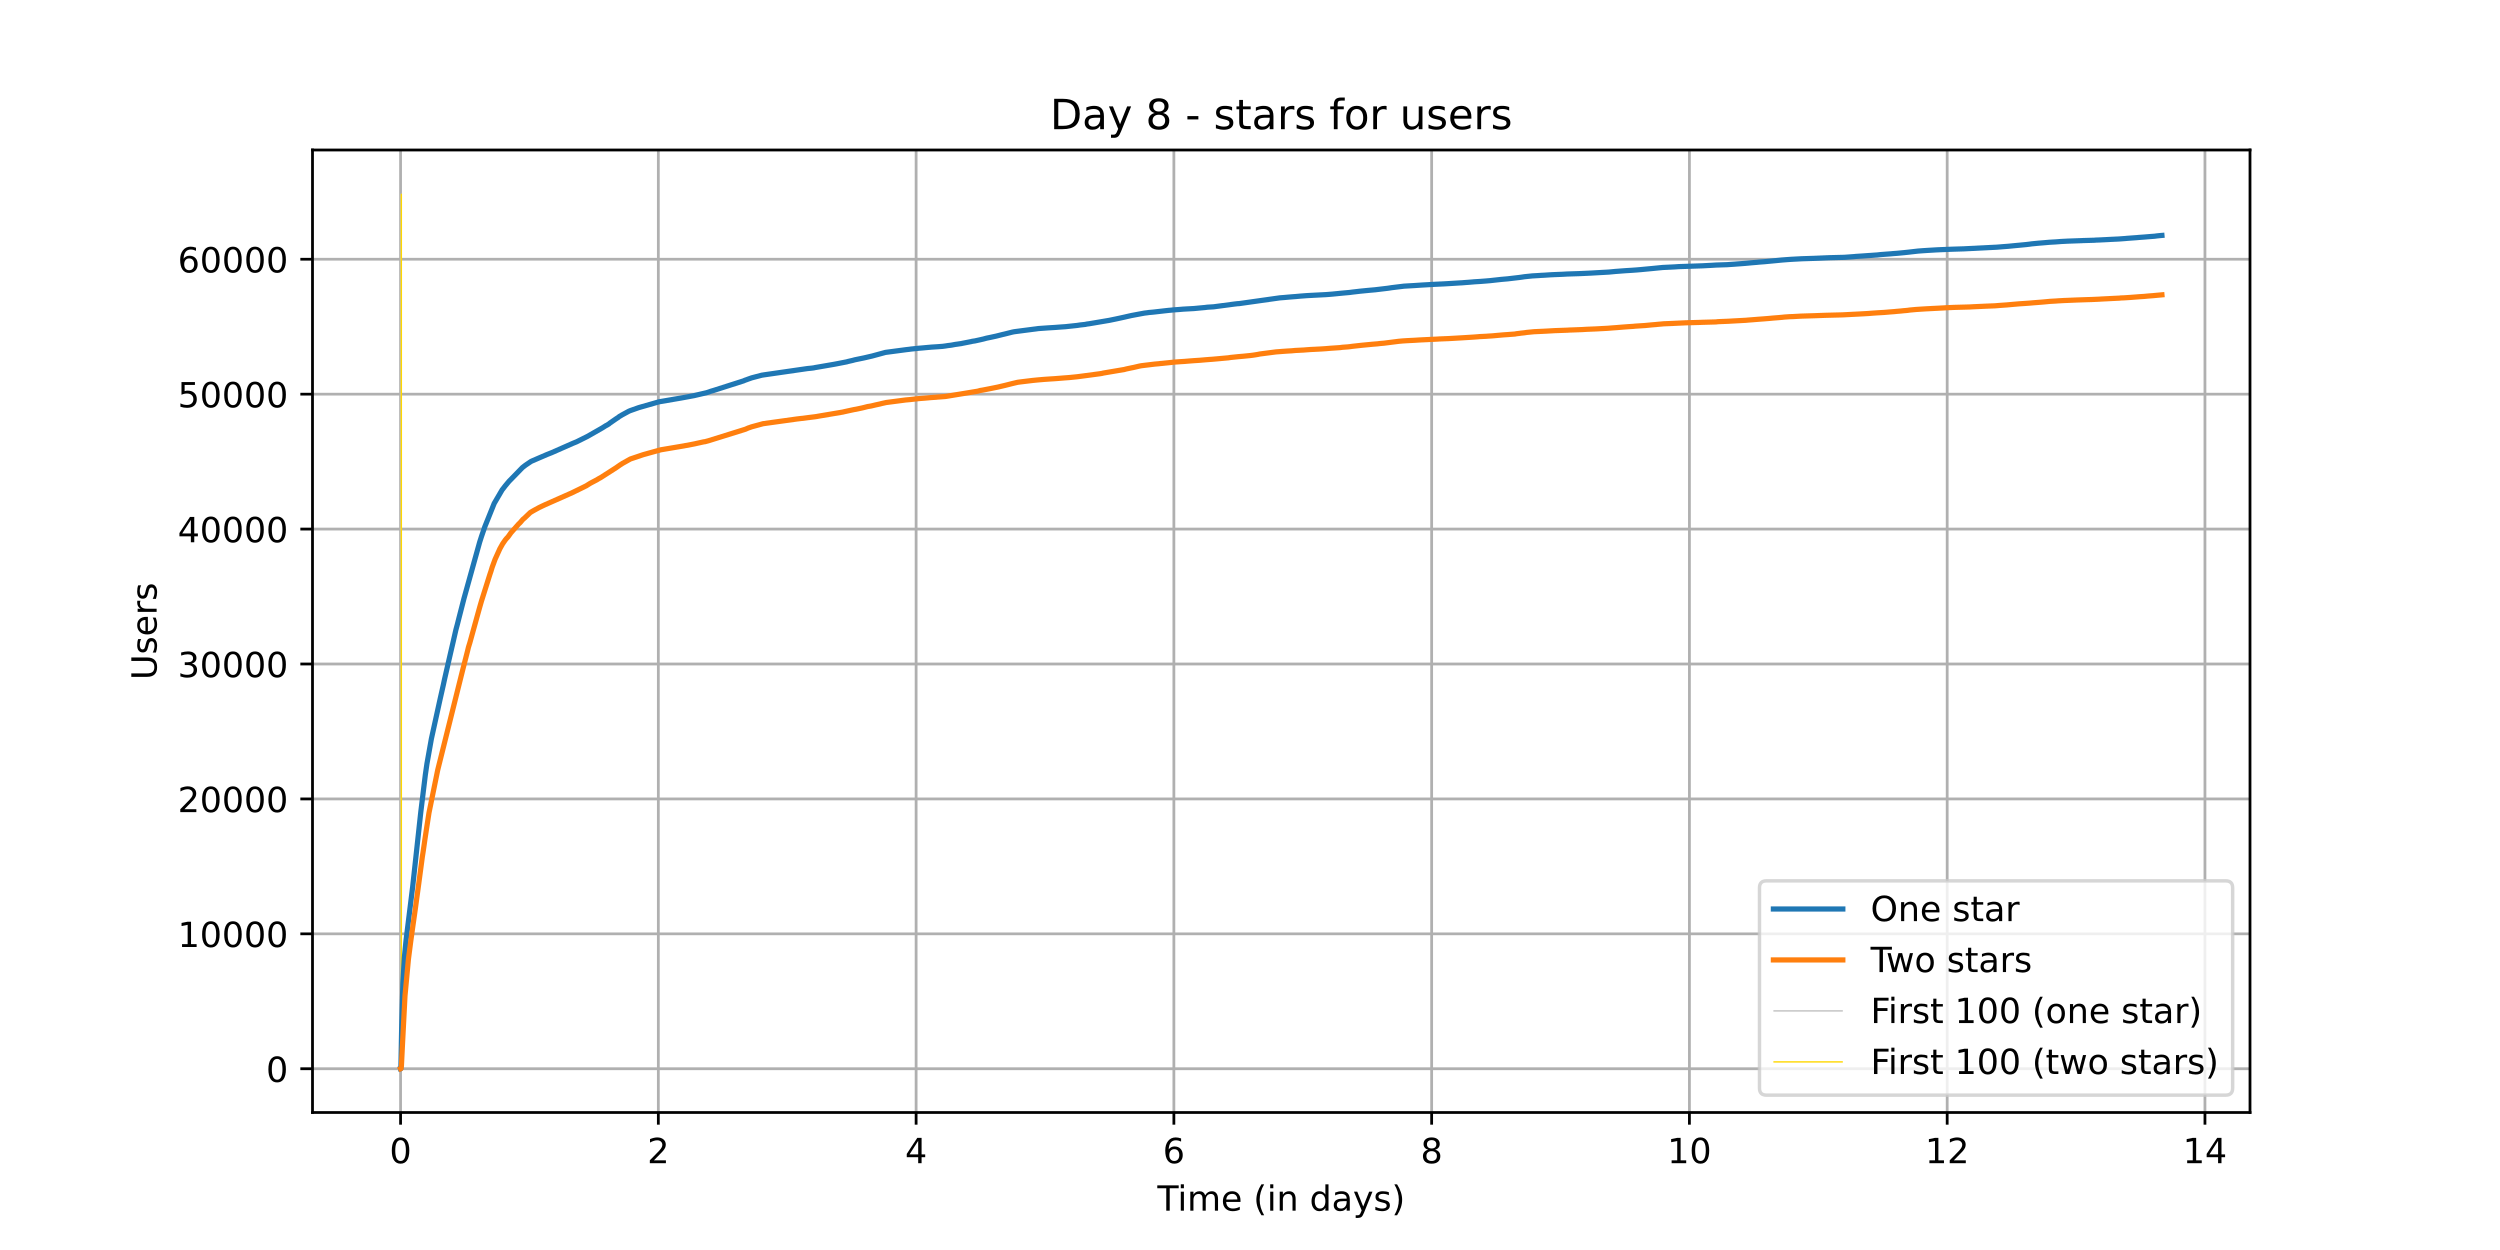 <?xml version="1.0" encoding="utf-8" standalone="no"?>
<!DOCTYPE svg PUBLIC "-//W3C//DTD SVG 1.1//EN"
  "http://www.w3.org/Graphics/SVG/1.1/DTD/svg11.dtd">
<!-- Created with matplotlib (https://matplotlib.org/) -->
<svg height="360pt" version="1.1" viewBox="0 0 720 360" width="720pt" xmlns="http://www.w3.org/2000/svg" xmlns:xlink="http://www.w3.org/1999/xlink">
 <defs>
  <style type="text/css">*{stroke-linecap:butt;stroke-linejoin:round;}</style>
 </defs>
 <g id="figure_1">
  <g id="patch_1">
   <path d="M 0 360 
L 720 360 
L 720 0 
L 0 0 
z
" style="fill:#ffffff;"/>
  </g>
  <g id="axes_1">
   <g id="patch_2">
    <path d="M 90 320.4 
L 648 320.4 
L 648 43.2 
L 90 43.2 
z
" style="fill:#ffffff;"/>
   </g>
   <g id="matplotlib.axis_1">
    <g id="xtick_1">
     <g id="line2d_1">
      <path clip-path="url(#pf61bd5fb91)" d="M 115.364 320.4 
L 115.364 43.2 
" style="fill:none;stroke:#b0b0b0;stroke-linecap:square;stroke-width:0.8;"/>
     </g>
     <g id="line2d_2">
      <defs>
       <path d="M 0 0 
L 0 3.5 
" id="ma5a07bfcd9" style="stroke:#000000;stroke-width:0.8;"/>
      </defs>
      <g>
       <use style="stroke:#000000;stroke-width:0.8;" x="115.364" xlink:href="#ma5a07bfcd9" y="320.4"/>
      </g>
     </g>
     <g id="text_1">
      <!-- 0 -->
      <g transform="translate(112.182 334.998)scale(0.1 -0.1)">
       <defs>
        <path d="M 31.781 66.406 
Q 24.172 66.406 20.328 58.906 
Q 16.5 51.422 16.5 36.375 
Q 16.5 21.391 20.328 13.891 
Q 24.172 6.391 31.781 6.391 
Q 39.453 6.391 43.281 13.891 
Q 47.125 21.391 47.125 36.375 
Q 47.125 51.422 43.281 58.906 
Q 39.453 66.406 31.781 66.406 
z
M 31.781 74.219 
Q 44.047 74.219 50.516 64.516 
Q 56.984 54.828 56.984 36.375 
Q 56.984 17.969 50.516 8.266 
Q 44.047 -1.422 31.781 -1.422 
Q 19.531 -1.422 13.062 8.266 
Q 6.594 17.969 6.594 36.375 
Q 6.594 54.828 13.062 64.516 
Q 19.531 74.219 31.781 74.219 
z
" id="DejaVuSans-48"/>
       </defs>
       <use xlink:href="#DejaVuSans-48"/>
      </g>
     </g>
    </g>
    <g id="xtick_2">
     <g id="line2d_3">
      <path clip-path="url(#pf61bd5fb91)" d="M 189.601 320.4 
L 189.601 43.2 
" style="fill:none;stroke:#b0b0b0;stroke-linecap:square;stroke-width:0.8;"/>
     </g>
     <g id="line2d_4">
      <g>
       <use style="stroke:#000000;stroke-width:0.8;" x="189.601" xlink:href="#ma5a07bfcd9" y="320.4"/>
      </g>
     </g>
     <g id="text_2">
      <!-- 2 -->
      <g transform="translate(186.42 334.998)scale(0.1 -0.1)">
       <defs>
        <path d="M 19.188 8.297 
L 53.609 8.297 
L 53.609 0 
L 7.328 0 
L 7.328 8.297 
Q 12.938 14.109 22.625 23.891 
Q 32.328 33.688 34.812 36.531 
Q 39.547 41.844 41.422 45.531 
Q 43.312 49.219 43.312 52.781 
Q 43.312 58.594 39.234 62.25 
Q 35.156 65.922 28.609 65.922 
Q 23.969 65.922 18.812 64.312 
Q 13.672 62.703 7.812 59.422 
L 7.812 69.391 
Q 13.766 71.781 18.938 73 
Q 24.125 74.219 28.422 74.219 
Q 39.75 74.219 46.484 68.547 
Q 53.219 62.891 53.219 53.422 
Q 53.219 48.922 51.531 44.891 
Q 49.859 40.875 45.406 35.406 
Q 44.188 33.984 37.641 27.219 
Q 31.109 20.453 19.188 8.297 
z
" id="DejaVuSans-50"/>
       </defs>
       <use xlink:href="#DejaVuSans-50"/>
      </g>
     </g>
    </g>
    <g id="xtick_3">
     <g id="line2d_5">
      <path clip-path="url(#pf61bd5fb91)" d="M 263.839 320.4 
L 263.839 43.2 
" style="fill:none;stroke:#b0b0b0;stroke-linecap:square;stroke-width:0.8;"/>
     </g>
     <g id="line2d_6">
      <g>
       <use style="stroke:#000000;stroke-width:0.8;" x="263.839" xlink:href="#ma5a07bfcd9" y="320.4"/>
      </g>
     </g>
     <g id="text_3">
      <!-- 4 -->
      <g transform="translate(260.657 334.998)scale(0.1 -0.1)">
       <defs>
        <path d="M 37.797 64.312 
L 12.891 25.391 
L 37.797 25.391 
z
M 35.203 72.906 
L 47.609 72.906 
L 47.609 25.391 
L 58.016 25.391 
L 58.016 17.188 
L 47.609 17.188 
L 47.609 0 
L 37.797 0 
L 37.797 17.188 
L 4.891 17.188 
L 4.891 26.703 
z
" id="DejaVuSans-52"/>
       </defs>
       <use xlink:href="#DejaVuSans-52"/>
      </g>
     </g>
    </g>
    <g id="xtick_4">
     <g id="line2d_7">
      <path clip-path="url(#pf61bd5fb91)" d="M 338.076 320.4 
L 338.076 43.2 
" style="fill:none;stroke:#b0b0b0;stroke-linecap:square;stroke-width:0.8;"/>
     </g>
     <g id="line2d_8">
      <g>
       <use style="stroke:#000000;stroke-width:0.8;" x="338.076" xlink:href="#ma5a07bfcd9" y="320.4"/>
      </g>
     </g>
     <g id="text_4">
      <!-- 6 -->
      <g transform="translate(334.895 334.998)scale(0.1 -0.1)">
       <defs>
        <path d="M 33.016 40.375 
Q 26.375 40.375 22.484 35.828 
Q 18.609 31.297 18.609 23.391 
Q 18.609 15.531 22.484 10.953 
Q 26.375 6.391 33.016 6.391 
Q 39.656 6.391 43.531 10.953 
Q 47.406 15.531 47.406 23.391 
Q 47.406 31.297 43.531 35.828 
Q 39.656 40.375 33.016 40.375 
z
M 52.594 71.297 
L 52.594 62.312 
Q 48.875 64.062 45.094 64.984 
Q 41.312 65.922 37.594 65.922 
Q 27.828 65.922 22.672 59.328 
Q 17.531 52.734 16.797 39.406 
Q 19.672 43.656 24.016 45.922 
Q 28.375 48.188 33.594 48.188 
Q 44.578 48.188 50.953 41.516 
Q 57.328 34.859 57.328 23.391 
Q 57.328 12.156 50.688 5.359 
Q 44.047 -1.422 33.016 -1.422 
Q 20.359 -1.422 13.672 8.266 
Q 6.984 17.969 6.984 36.375 
Q 6.984 53.656 15.188 63.938 
Q 23.391 74.219 37.203 74.219 
Q 40.922 74.219 44.703 73.484 
Q 48.484 72.75 52.594 71.297 
z
" id="DejaVuSans-54"/>
       </defs>
       <use xlink:href="#DejaVuSans-54"/>
      </g>
     </g>
    </g>
    <g id="xtick_5">
     <g id="line2d_9">
      <path clip-path="url(#pf61bd5fb91)" d="M 412.314 320.4 
L 412.314 43.2 
" style="fill:none;stroke:#b0b0b0;stroke-linecap:square;stroke-width:0.8;"/>
     </g>
     <g id="line2d_10">
      <g>
       <use style="stroke:#000000;stroke-width:0.8;" x="412.314" xlink:href="#ma5a07bfcd9" y="320.4"/>
      </g>
     </g>
     <g id="text_5">
      <!-- 8 -->
      <g transform="translate(409.132 334.998)scale(0.1 -0.1)">
       <defs>
        <path d="M 31.781 34.625 
Q 24.75 34.625 20.719 30.859 
Q 16.703 27.094 16.703 20.516 
Q 16.703 13.922 20.719 10.156 
Q 24.75 6.391 31.781 6.391 
Q 38.812 6.391 42.859 10.172 
Q 46.922 13.969 46.922 20.516 
Q 46.922 27.094 42.891 30.859 
Q 38.875 34.625 31.781 34.625 
z
M 21.922 38.812 
Q 15.578 40.375 12.031 44.719 
Q 8.5 49.078 8.5 55.328 
Q 8.5 64.062 14.719 69.141 
Q 20.953 74.219 31.781 74.219 
Q 42.672 74.219 48.875 69.141 
Q 55.078 64.062 55.078 55.328 
Q 55.078 49.078 51.531 44.719 
Q 48 40.375 41.703 38.812 
Q 48.828 37.156 52.797 32.312 
Q 56.781 27.484 56.781 20.516 
Q 56.781 9.906 50.312 4.234 
Q 43.844 -1.422 31.781 -1.422 
Q 19.734 -1.422 13.25 4.234 
Q 6.781 9.906 6.781 20.516 
Q 6.781 27.484 10.781 32.312 
Q 14.797 37.156 21.922 38.812 
z
M 18.312 54.391 
Q 18.312 48.734 21.844 45.562 
Q 25.391 42.391 31.781 42.391 
Q 38.141 42.391 41.719 45.562 
Q 45.312 48.734 45.312 54.391 
Q 45.312 60.062 41.719 63.234 
Q 38.141 66.406 31.781 66.406 
Q 25.391 66.406 21.844 63.234 
Q 18.312 60.062 18.312 54.391 
z
" id="DejaVuSans-56"/>
       </defs>
       <use xlink:href="#DejaVuSans-56"/>
      </g>
     </g>
    </g>
    <g id="xtick_6">
     <g id="line2d_11">
      <path clip-path="url(#pf61bd5fb91)" d="M 486.551 320.4 
L 486.551 43.2 
" style="fill:none;stroke:#b0b0b0;stroke-linecap:square;stroke-width:0.8;"/>
     </g>
     <g id="line2d_12">
      <g>
       <use style="stroke:#000000;stroke-width:0.8;" x="486.551" xlink:href="#ma5a07bfcd9" y="320.4"/>
      </g>
     </g>
     <g id="text_6">
      <!-- 10 -->
      <g transform="translate(480.189 334.998)scale(0.1 -0.1)">
       <defs>
        <path d="M 12.406 8.297 
L 28.516 8.297 
L 28.516 63.922 
L 10.984 60.406 
L 10.984 69.391 
L 28.422 72.906 
L 38.281 72.906 
L 38.281 8.297 
L 54.391 8.297 
L 54.391 0 
L 12.406 0 
z
" id="DejaVuSans-49"/>
       </defs>
       <use xlink:href="#DejaVuSans-49"/>
       <use x="63.623" xlink:href="#DejaVuSans-48"/>
      </g>
     </g>
    </g>
    <g id="xtick_7">
     <g id="line2d_13">
      <path clip-path="url(#pf61bd5fb91)" d="M 560.789 320.4 
L 560.789 43.2 
" style="fill:none;stroke:#b0b0b0;stroke-linecap:square;stroke-width:0.8;"/>
     </g>
     <g id="line2d_14">
      <g>
       <use style="stroke:#000000;stroke-width:0.8;" x="560.789" xlink:href="#ma5a07bfcd9" y="320.4"/>
      </g>
     </g>
     <g id="text_7">
      <!-- 12 -->
      <g transform="translate(554.426 334.998)scale(0.1 -0.1)">
       <use xlink:href="#DejaVuSans-49"/>
       <use x="63.623" xlink:href="#DejaVuSans-50"/>
      </g>
     </g>
    </g>
    <g id="xtick_8">
     <g id="line2d_15">
      <path clip-path="url(#pf61bd5fb91)" d="M 635.026 320.4 
L 635.026 43.2 
" style="fill:none;stroke:#b0b0b0;stroke-linecap:square;stroke-width:0.8;"/>
     </g>
     <g id="line2d_16">
      <g>
       <use style="stroke:#000000;stroke-width:0.8;" x="635.026" xlink:href="#ma5a07bfcd9" y="320.4"/>
      </g>
     </g>
     <g id="text_8">
      <!-- 14 -->
      <g transform="translate(628.664 334.998)scale(0.1 -0.1)">
       <use xlink:href="#DejaVuSans-49"/>
       <use x="63.623" xlink:href="#DejaVuSans-52"/>
      </g>
     </g>
    </g>
    <g id="text_9">
     <!-- Time (in days) -->
     <g transform="translate(333.327 348.677)scale(0.1 -0.1)">
      <defs>
       <path d="M -0.297 72.906 
L 61.375 72.906 
L 61.375 64.594 
L 35.5 64.594 
L 35.5 0 
L 25.594 0 
L 25.594 64.594 
L -0.297 64.594 
z
" id="DejaVuSans-84"/>
       <path d="M 9.422 54.688 
L 18.406 54.688 
L 18.406 0 
L 9.422 0 
z
M 9.422 75.984 
L 18.406 75.984 
L 18.406 64.594 
L 9.422 64.594 
z
" id="DejaVuSans-105"/>
       <path d="M 52 44.188 
Q 55.375 50.25 60.062 53.125 
Q 64.75 56 71.094 56 
Q 79.641 56 84.281 50.016 
Q 88.922 44.047 88.922 33.016 
L 88.922 0 
L 79.891 0 
L 79.891 32.719 
Q 79.891 40.578 77.094 44.375 
Q 74.312 48.188 68.609 48.188 
Q 61.625 48.188 57.562 43.547 
Q 53.516 38.922 53.516 30.906 
L 53.516 0 
L 44.484 0 
L 44.484 32.719 
Q 44.484 40.625 41.703 44.406 
Q 38.922 48.188 33.109 48.188 
Q 26.219 48.188 22.156 43.531 
Q 18.109 38.875 18.109 30.906 
L 18.109 0 
L 9.078 0 
L 9.078 54.688 
L 18.109 54.688 
L 18.109 46.188 
Q 21.188 51.219 25.484 53.609 
Q 29.781 56 35.688 56 
Q 41.656 56 45.828 52.969 
Q 50 49.953 52 44.188 
z
" id="DejaVuSans-109"/>
       <path d="M 56.203 29.594 
L 56.203 25.203 
L 14.891 25.203 
Q 15.484 15.922 20.484 11.062 
Q 25.484 6.203 34.422 6.203 
Q 39.594 6.203 44.453 7.469 
Q 49.312 8.734 54.109 11.281 
L 54.109 2.781 
Q 49.266 0.734 44.188 -0.344 
Q 39.109 -1.422 33.891 -1.422 
Q 20.797 -1.422 13.156 6.188 
Q 5.516 13.812 5.516 26.812 
Q 5.516 40.234 12.766 48.109 
Q 20.016 56 32.328 56 
Q 43.359 56 49.781 48.891 
Q 56.203 41.797 56.203 29.594 
z
M 47.219 32.234 
Q 47.125 39.594 43.094 43.984 
Q 39.062 48.391 32.422 48.391 
Q 24.906 48.391 20.391 44.141 
Q 15.875 39.891 15.188 32.172 
z
" id="DejaVuSans-101"/>
       <path id="DejaVuSans-32"/>
       <path d="M 31 75.875 
Q 24.469 64.656 21.281 53.656 
Q 18.109 42.672 18.109 31.391 
Q 18.109 20.125 21.312 9.062 
Q 24.516 -2 31 -13.188 
L 23.188 -13.188 
Q 15.875 -1.703 12.234 9.375 
Q 8.594 20.453 8.594 31.391 
Q 8.594 42.281 12.203 53.312 
Q 15.828 64.359 23.188 75.875 
z
" id="DejaVuSans-40"/>
       <path d="M 54.891 33.016 
L 54.891 0 
L 45.906 0 
L 45.906 32.719 
Q 45.906 40.484 42.875 44.328 
Q 39.844 48.188 33.797 48.188 
Q 26.516 48.188 22.312 43.547 
Q 18.109 38.922 18.109 30.906 
L 18.109 0 
L 9.078 0 
L 9.078 54.688 
L 18.109 54.688 
L 18.109 46.188 
Q 21.344 51.125 25.703 53.562 
Q 30.078 56 35.797 56 
Q 45.219 56 50.047 50.172 
Q 54.891 44.344 54.891 33.016 
z
" id="DejaVuSans-110"/>
       <path d="M 45.406 46.391 
L 45.406 75.984 
L 54.391 75.984 
L 54.391 0 
L 45.406 0 
L 45.406 8.203 
Q 42.578 3.328 38.25 0.953 
Q 33.938 -1.422 27.875 -1.422 
Q 17.969 -1.422 11.734 6.484 
Q 5.516 14.406 5.516 27.297 
Q 5.516 40.188 11.734 48.094 
Q 17.969 56 27.875 56 
Q 33.938 56 38.25 53.625 
Q 42.578 51.266 45.406 46.391 
z
M 14.797 27.297 
Q 14.797 17.391 18.875 11.75 
Q 22.953 6.109 30.078 6.109 
Q 37.203 6.109 41.297 11.75 
Q 45.406 17.391 45.406 27.297 
Q 45.406 37.203 41.297 42.844 
Q 37.203 48.484 30.078 48.484 
Q 22.953 48.484 18.875 42.844 
Q 14.797 37.203 14.797 27.297 
z
" id="DejaVuSans-100"/>
       <path d="M 34.281 27.484 
Q 23.391 27.484 19.188 25 
Q 14.984 22.516 14.984 16.5 
Q 14.984 11.719 18.141 8.906 
Q 21.297 6.109 26.703 6.109 
Q 34.188 6.109 38.703 11.406 
Q 43.219 16.703 43.219 25.484 
L 43.219 27.484 
z
M 52.203 31.203 
L 52.203 0 
L 43.219 0 
L 43.219 8.297 
Q 40.141 3.328 35.547 0.953 
Q 30.953 -1.422 24.312 -1.422 
Q 15.922 -1.422 10.953 3.297 
Q 6 8.016 6 15.922 
Q 6 25.141 12.172 29.828 
Q 18.359 34.516 30.609 34.516 
L 43.219 34.516 
L 43.219 35.406 
Q 43.219 41.609 39.141 45 
Q 35.062 48.391 27.688 48.391 
Q 23 48.391 18.547 47.266 
Q 14.109 46.141 10.016 43.891 
L 10.016 52.203 
Q 14.938 54.109 19.578 55.047 
Q 24.219 56 28.609 56 
Q 40.484 56 46.344 49.844 
Q 52.203 43.703 52.203 31.203 
z
" id="DejaVuSans-97"/>
       <path d="M 32.172 -5.078 
Q 28.375 -14.844 24.75 -17.812 
Q 21.141 -20.797 15.094 -20.797 
L 7.906 -20.797 
L 7.906 -13.281 
L 13.188 -13.281 
Q 16.891 -13.281 18.938 -11.516 
Q 21 -9.766 23.484 -3.219 
L 25.094 0.875 
L 2.984 54.688 
L 12.5 54.688 
L 29.594 11.922 
L 46.688 54.688 
L 56.203 54.688 
z
" id="DejaVuSans-121"/>
       <path d="M 44.281 53.078 
L 44.281 44.578 
Q 40.484 46.531 36.375 47.5 
Q 32.281 48.484 27.875 48.484 
Q 21.188 48.484 17.844 46.438 
Q 14.5 44.391 14.5 40.281 
Q 14.5 37.156 16.891 35.375 
Q 19.281 33.594 26.516 31.984 
L 29.594 31.297 
Q 39.156 29.25 43.188 25.516 
Q 47.219 21.781 47.219 15.094 
Q 47.219 7.469 41.188 3.016 
Q 35.156 -1.422 24.609 -1.422 
Q 20.219 -1.422 15.453 -0.562 
Q 10.688 0.297 5.422 2 
L 5.422 11.281 
Q 10.406 8.688 15.234 7.391 
Q 20.062 6.109 24.812 6.109 
Q 31.156 6.109 34.562 8.281 
Q 37.984 10.453 37.984 14.406 
Q 37.984 18.062 35.516 20.016 
Q 33.062 21.969 24.703 23.781 
L 21.578 24.516 
Q 13.234 26.266 9.516 29.906 
Q 5.812 33.547 5.812 39.891 
Q 5.812 47.609 11.281 51.797 
Q 16.75 56 26.812 56 
Q 31.781 56 36.172 55.266 
Q 40.578 54.547 44.281 53.078 
z
" id="DejaVuSans-115"/>
       <path d="M 8.016 75.875 
L 15.828 75.875 
Q 23.141 64.359 26.781 53.312 
Q 30.422 42.281 30.422 31.391 
Q 30.422 20.453 26.781 9.375 
Q 23.141 -1.703 15.828 -13.188 
L 8.016 -13.188 
Q 14.5 -2 17.703 9.062 
Q 20.906 20.125 20.906 31.391 
Q 20.906 42.672 17.703 53.656 
Q 14.5 64.656 8.016 75.875 
z
" id="DejaVuSans-41"/>
      </defs>
      <use xlink:href="#DejaVuSans-84"/>
      <use x="57.959" xlink:href="#DejaVuSans-105"/>
      <use x="85.742" xlink:href="#DejaVuSans-109"/>
      <use x="183.154" xlink:href="#DejaVuSans-101"/>
      <use x="244.678" xlink:href="#DejaVuSans-32"/>
      <use x="276.465" xlink:href="#DejaVuSans-40"/>
      <use x="315.479" xlink:href="#DejaVuSans-105"/>
      <use x="343.262" xlink:href="#DejaVuSans-110"/>
      <use x="406.641" xlink:href="#DejaVuSans-32"/>
      <use x="438.428" xlink:href="#DejaVuSans-100"/>
      <use x="501.904" xlink:href="#DejaVuSans-97"/>
      <use x="563.184" xlink:href="#DejaVuSans-121"/>
      <use x="622.363" xlink:href="#DejaVuSans-115"/>
      <use x="674.463" xlink:href="#DejaVuSans-41"/>
     </g>
    </g>
   </g>
   <g id="matplotlib.axis_2">
    <g id="ytick_1">
     <g id="line2d_17">
      <path clip-path="url(#pf61bd5fb91)" d="M 90 307.8 
L 648 307.8 
" style="fill:none;stroke:#b0b0b0;stroke-linecap:square;stroke-width:0.8;"/>
     </g>
     <g id="line2d_18">
      <defs>
       <path d="M 0 0 
L -3.5 0 
" id="mf40af28b64" style="stroke:#000000;stroke-width:0.8;"/>
      </defs>
      <g>
       <use style="stroke:#000000;stroke-width:0.8;" x="90" xlink:href="#mf40af28b64" y="307.8"/>
      </g>
     </g>
     <g id="text_10">
      <!-- 0 -->
      <g transform="translate(76.638 311.599)scale(0.1 -0.1)">
       <use xlink:href="#DejaVuSans-48"/>
      </g>
     </g>
    </g>
    <g id="ytick_2">
     <g id="line2d_19">
      <path clip-path="url(#pf61bd5fb91)" d="M 90 268.944 
L 648 268.944 
" style="fill:none;stroke:#b0b0b0;stroke-linecap:square;stroke-width:0.8;"/>
     </g>
     <g id="line2d_20">
      <g>
       <use style="stroke:#000000;stroke-width:0.8;" x="90" xlink:href="#mf40af28b64" y="268.944"/>
      </g>
     </g>
     <g id="text_11">
      <!-- 10000 -->
      <g transform="translate(51.188 272.743)scale(0.1 -0.1)">
       <use xlink:href="#DejaVuSans-49"/>
       <use x="63.623" xlink:href="#DejaVuSans-48"/>
       <use x="127.246" xlink:href="#DejaVuSans-48"/>
       <use x="190.869" xlink:href="#DejaVuSans-48"/>
       <use x="254.492" xlink:href="#DejaVuSans-48"/>
      </g>
     </g>
    </g>
    <g id="ytick_3">
     <g id="line2d_21">
      <path clip-path="url(#pf61bd5fb91)" d="M 90 230.087 
L 648 230.087 
" style="fill:none;stroke:#b0b0b0;stroke-linecap:square;stroke-width:0.8;"/>
     </g>
     <g id="line2d_22">
      <g>
       <use style="stroke:#000000;stroke-width:0.8;" x="90" xlink:href="#mf40af28b64" y="230.087"/>
      </g>
     </g>
     <g id="text_12">
      <!-- 20000 -->
      <g transform="translate(51.188 233.887)scale(0.1 -0.1)">
       <use xlink:href="#DejaVuSans-50"/>
       <use x="63.623" xlink:href="#DejaVuSans-48"/>
       <use x="127.246" xlink:href="#DejaVuSans-48"/>
       <use x="190.869" xlink:href="#DejaVuSans-48"/>
       <use x="254.492" xlink:href="#DejaVuSans-48"/>
      </g>
     </g>
    </g>
    <g id="ytick_4">
     <g id="line2d_23">
      <path clip-path="url(#pf61bd5fb91)" d="M 90 191.231 
L 648 191.231 
" style="fill:none;stroke:#b0b0b0;stroke-linecap:square;stroke-width:0.8;"/>
     </g>
     <g id="line2d_24">
      <g>
       <use style="stroke:#000000;stroke-width:0.8;" x="90" xlink:href="#mf40af28b64" y="191.231"/>
      </g>
     </g>
     <g id="text_13">
      <!-- 30000 -->
      <g transform="translate(51.188 195.03)scale(0.1 -0.1)">
       <defs>
        <path d="M 40.578 39.312 
Q 47.656 37.797 51.625 33 
Q 55.609 28.219 55.609 21.188 
Q 55.609 10.406 48.188 4.484 
Q 40.766 -1.422 27.094 -1.422 
Q 22.516 -1.422 17.656 -0.516 
Q 12.797 0.391 7.625 2.203 
L 7.625 11.719 
Q 11.719 9.328 16.594 8.109 
Q 21.484 6.891 26.812 6.891 
Q 36.078 6.891 40.938 10.547 
Q 45.797 14.203 45.797 21.188 
Q 45.797 27.641 41.281 31.266 
Q 36.766 34.906 28.719 34.906 
L 20.219 34.906 
L 20.219 43.016 
L 29.109 43.016 
Q 36.375 43.016 40.234 45.922 
Q 44.094 48.828 44.094 54.297 
Q 44.094 59.906 40.109 62.906 
Q 36.141 65.922 28.719 65.922 
Q 24.656 65.922 20.016 65.031 
Q 15.375 64.156 9.812 62.312 
L 9.812 71.094 
Q 15.438 72.656 20.344 73.438 
Q 25.25 74.219 29.594 74.219 
Q 40.828 74.219 47.359 69.109 
Q 53.906 64.016 53.906 55.328 
Q 53.906 49.266 50.438 45.094 
Q 46.969 40.922 40.578 39.312 
z
" id="DejaVuSans-51"/>
       </defs>
       <use xlink:href="#DejaVuSans-51"/>
       <use x="63.623" xlink:href="#DejaVuSans-48"/>
       <use x="127.246" xlink:href="#DejaVuSans-48"/>
       <use x="190.869" xlink:href="#DejaVuSans-48"/>
       <use x="254.492" xlink:href="#DejaVuSans-48"/>
      </g>
     </g>
    </g>
    <g id="ytick_5">
     <g id="line2d_25">
      <path clip-path="url(#pf61bd5fb91)" d="M 90 152.375 
L 648 152.375 
" style="fill:none;stroke:#b0b0b0;stroke-linecap:square;stroke-width:0.8;"/>
     </g>
     <g id="line2d_26">
      <g>
       <use style="stroke:#000000;stroke-width:0.8;" x="90" xlink:href="#mf40af28b64" y="152.375"/>
      </g>
     </g>
     <g id="text_14">
      <!-- 40000 -->
      <g transform="translate(51.188 156.174)scale(0.1 -0.1)">
       <use xlink:href="#DejaVuSans-52"/>
       <use x="63.623" xlink:href="#DejaVuSans-48"/>
       <use x="127.246" xlink:href="#DejaVuSans-48"/>
       <use x="190.869" xlink:href="#DejaVuSans-48"/>
       <use x="254.492" xlink:href="#DejaVuSans-48"/>
      </g>
     </g>
    </g>
    <g id="ytick_6">
     <g id="line2d_27">
      <path clip-path="url(#pf61bd5fb91)" d="M 90 113.518 
L 648 113.518 
" style="fill:none;stroke:#b0b0b0;stroke-linecap:square;stroke-width:0.8;"/>
     </g>
     <g id="line2d_28">
      <g>
       <use style="stroke:#000000;stroke-width:0.8;" x="90" xlink:href="#mf40af28b64" y="113.518"/>
      </g>
     </g>
     <g id="text_15">
      <!-- 50000 -->
      <g transform="translate(51.188 117.318)scale(0.1 -0.1)">
       <defs>
        <path d="M 10.797 72.906 
L 49.516 72.906 
L 49.516 64.594 
L 19.828 64.594 
L 19.828 46.734 
Q 21.969 47.469 24.109 47.828 
Q 26.266 48.188 28.422 48.188 
Q 40.625 48.188 47.75 41.5 
Q 54.891 34.812 54.891 23.391 
Q 54.891 11.625 47.562 5.094 
Q 40.234 -1.422 26.906 -1.422 
Q 22.312 -1.422 17.547 -0.641 
Q 12.797 0.141 7.719 1.703 
L 7.719 11.625 
Q 12.109 9.234 16.797 8.062 
Q 21.484 6.891 26.703 6.891 
Q 35.156 6.891 40.078 11.328 
Q 45.016 15.766 45.016 23.391 
Q 45.016 31 40.078 35.438 
Q 35.156 39.891 26.703 39.891 
Q 22.75 39.891 18.812 39.016 
Q 14.891 38.141 10.797 36.281 
z
" id="DejaVuSans-53"/>
       </defs>
       <use xlink:href="#DejaVuSans-53"/>
       <use x="63.623" xlink:href="#DejaVuSans-48"/>
       <use x="127.246" xlink:href="#DejaVuSans-48"/>
       <use x="190.869" xlink:href="#DejaVuSans-48"/>
       <use x="254.492" xlink:href="#DejaVuSans-48"/>
      </g>
     </g>
    </g>
    <g id="ytick_7">
     <g id="line2d_29">
      <path clip-path="url(#pf61bd5fb91)" d="M 90 74.662 
L 648 74.662 
" style="fill:none;stroke:#b0b0b0;stroke-linecap:square;stroke-width:0.8;"/>
     </g>
     <g id="line2d_30">
      <g>
       <use style="stroke:#000000;stroke-width:0.8;" x="90" xlink:href="#mf40af28b64" y="74.662"/>
      </g>
     </g>
     <g id="text_16">
      <!-- 60000 -->
      <g transform="translate(51.188 78.461)scale(0.1 -0.1)">
       <use xlink:href="#DejaVuSans-54"/>
       <use x="63.623" xlink:href="#DejaVuSans-48"/>
       <use x="127.246" xlink:href="#DejaVuSans-48"/>
       <use x="190.869" xlink:href="#DejaVuSans-48"/>
       <use x="254.492" xlink:href="#DejaVuSans-48"/>
      </g>
     </g>
    </g>
    <g id="text_17">
     <!-- Users -->
     <g transform="translate(45.108 195.801)rotate(-90)scale(0.1 -0.1)">
      <defs>
       <path d="M 8.688 72.906 
L 18.609 72.906 
L 18.609 28.609 
Q 18.609 16.891 22.844 11.734 
Q 27.094 6.594 36.625 6.594 
Q 46.094 6.594 50.344 11.734 
Q 54.594 16.891 54.594 28.609 
L 54.594 72.906 
L 64.5 72.906 
L 64.5 27.391 
Q 64.5 13.141 57.438 5.859 
Q 50.391 -1.422 36.625 -1.422 
Q 22.797 -1.422 15.734 5.859 
Q 8.688 13.141 8.688 27.391 
z
" id="DejaVuSans-85"/>
       <path d="M 41.109 46.297 
Q 39.594 47.172 37.812 47.578 
Q 36.031 48 33.891 48 
Q 26.266 48 22.188 43.047 
Q 18.109 38.094 18.109 28.812 
L 18.109 0 
L 9.078 0 
L 9.078 54.688 
L 18.109 54.688 
L 18.109 46.188 
Q 20.953 51.172 25.484 53.578 
Q 30.031 56 36.531 56 
Q 37.453 56 38.578 55.875 
Q 39.703 55.766 41.062 55.516 
z
" id="DejaVuSans-114"/>
      </defs>
      <use xlink:href="#DejaVuSans-85"/>
      <use x="73.193" xlink:href="#DejaVuSans-115"/>
      <use x="125.293" xlink:href="#DejaVuSans-101"/>
      <use x="186.816" xlink:href="#DejaVuSans-114"/>
      <use x="227.93" xlink:href="#DejaVuSans-115"/>
     </g>
    </g>
   </g>
   <g id="LineCollection_1">
    <path clip-path="url(#pf61bd5fb91)" d="M 115.462 307.8 
L 115.462 55.8 
" style="fill:none;stroke:#c0c0c0;stroke-width:0.4;"/>
   </g>
   <g id="LineCollection_2">
    <path clip-path="url(#pf61bd5fb91)" d="M 115.589 307.8 
L 115.589 55.8 
" style="fill:none;stroke:#ffd700;stroke-width:0.4;"/>
   </g>
   <g id="line2d_31">
    <path clip-path="url(#pf61bd5fb91)" d="M 115.364 307.8 
L 115.41 307.792 
L 115.462 307.205 
L 115.666 296.559 
L 116.024 283.208 
L 116.457 275.767 
L 116.943 270.809 
L 118.859 255.301 
L 121.191 233.841 
L 122.497 223.151 
L 122.957 219.965 
L 124.235 212.792 
L 126.815 201.058 
L 127.684 197.227 
L 128.016 195.68 
L 128.22 194.779 
L 129.881 187.54 
L 130.52 184.793 
L 131.286 181.431 
L 131.747 179.714 
L 132.206 177.888 
L 133.638 172.316 
L 138.135 156.167 
L 138.672 154.492 
L 139.617 151.737 
L 139.796 151.283 
L 142.325 144.992 
L 144.625 141.06 
L 144.88 140.749 
L 145.494 139.945 
L 146.593 138.623 
L 146.976 138.235 
L 150.452 134.664 
L 150.784 134.404 
L 151.346 133.968 
L 152.93 132.9 
L 153.287 132.733 
L 157.528 130.903 
L 158.83 130.39 
L 164.987 127.678 
L 166.06 127.242 
L 168.643 125.956 
L 169.179 125.688 
L 173.139 123.427 
L 173.548 123.19 
L 174.494 122.587 
L 174.724 122.483 
L 175.363 122.094 
L 175.618 121.869 
L 177.433 120.614 
L 178.071 120.202 
L 178.404 119.922 
L 178.71 119.77 
L 179.017 119.568 
L 181.087 118.441 
L 181.496 118.267 
L 183.923 117.408 
L 184.332 117.287 
L 189.851 115.71 
L 196.02 114.653 
L 196.97 114.482 
L 199.96 113.926 
L 200.497 113.798 
L 202.055 113.433 
L 203.409 113.122 
L 203.821 112.998 
L 204.358 112.815 
L 204.716 112.683 
L 205.508 112.45 
L 214.146 109.691 
L 214.555 109.504 
L 214.888 109.396 
L 215.374 109.213 
L 216.498 108.817 
L 219.388 108.059 
L 220.078 107.95 
L 232.573 106.143 
L 233.672 106.035 
L 234.336 105.949 
L 234.822 105.844 
L 235.23 105.778 
L 240.269 104.908 
L 241.265 104.717 
L 243.845 104.216 
L 244.228 104.103 
L 245.557 103.797 
L 246.17 103.626 
L 246.706 103.517 
L 248.801 103.085 
L 249.312 102.969 
L 249.772 102.86 
L 251.152 102.541 
L 255.01 101.492 
L 261.016 100.696 
L 261.935 100.591 
L 262.319 100.533 
L 264.643 100.292 
L 265.895 100.187 
L 266.457 100.132 
L 268.271 99.969 
L 270.007 99.86 
L 271.466 99.748 
L 272.258 99.643 
L 273.024 99.522 
L 273.842 99.425 
L 274.123 99.379 
L 275.068 99.2 
L 275.809 99.099 
L 276.116 99.052 
L 276.882 98.943 
L 277.214 98.866 
L 279.692 98.38 
L 280.024 98.294 
L 280.765 98.186 
L 282.451 97.817 
L 282.706 97.754 
L 283.191 97.646 
L 284.086 97.401 
L 284.571 97.3 
L 285.108 97.191 
L 286.87 96.81 
L 288.811 96.324 
L 289.271 96.22 
L 291.57 95.641 
L 292.132 95.532 
L 297.496 94.832 
L 298.365 94.724 
L 299.055 94.626 
L 300.587 94.518 
L 301.995 94.417 
L 303.809 94.308 
L 305.265 94.195 
L 306.848 94.086 
L 309.275 93.826 
L 310.246 93.721 
L 310.987 93.604 
L 311.932 93.5 
L 312.545 93.43 
L 313.056 93.321 
L 313.695 93.239 
L 319.494 92.256 
L 320.669 92.011 
L 321.206 91.903 
L 322.509 91.623 
L 324.118 91.269 
L 324.348 91.211 
L 325.829 90.877 
L 328.691 90.337 
L 329.611 90.17 
L 330.453 90.069 
L 330.862 90.003 
L 332.063 89.898 
L 332.676 89.828 
L 335.665 89.486 
L 336.636 89.381 
L 337.121 89.342 
L 338.142 89.233 
L 339.471 89.144 
L 340.723 89.035 
L 341.872 88.969 
L 343.865 88.86 
L 345.858 88.67 
L 347.058 88.561 
L 347.722 88.472 
L 349.511 88.363 
L 355.517 87.566 
L 356.412 87.461 
L 356.871 87.438 
L 368.6 85.779 
L 369.954 85.674 
L 370.516 85.62 
L 371.768 85.511 
L 373.25 85.398 
L 374.323 85.297 
L 374.629 85.27 
L 376.035 85.165 
L 376.521 85.13 
L 378.591 85.021 
L 379.743 84.959 
L 381.789 84.854 
L 382.275 84.819 
L 383.654 84.71 
L 385.723 84.504 
L 386.847 84.396 
L 388.636 84.236 
L 389.428 84.131 
L 390.015 84.061 
L 390.96 83.953 
L 391.573 83.879 
L 392.672 83.77 
L 393.208 83.716 
L 394.281 83.611 
L 394.818 83.564 
L 396.044 83.455 
L 399.621 83.028 
L 400.363 82.919 
L 400.772 82.853 
L 404.349 82.414 
L 406.215 82.305 
L 407.365 82.239 
L 408.898 82.134 
L 409.383 82.103 
L 411.248 81.994 
L 412.448 81.92 
L 414.646 81.812 
L 415.642 81.769 
L 417.506 81.66 
L 418.707 81.586 
L 420.469 81.477 
L 420.93 81.454 
L 422.258 81.349 
L 422.718 81.318 
L 424.046 81.209 
L 424.582 81.159 
L 426.372 81.05 
L 427.905 80.93 
L 429.182 80.821 
L 429.77 80.755 
L 432.402 80.463 
L 433.653 80.354 
L 434.19 80.308 
L 437.514 79.919 
L 438.305 79.81 
L 439.072 79.694 
L 441.321 79.461 
L 443.211 79.352 
L 443.723 79.313 
L 444.796 79.259 
L 446.38 79.15 
L 447.453 79.096 
L 450.135 78.987 
L 451.311 78.917 
L 454.685 78.808 
L 455.707 78.765 
L 457.955 78.66 
L 458.389 78.637 
L 460.255 78.528 
L 461.379 78.466 
L 463.346 78.357 
L 465.262 78.175 
L 466.718 78.066 
L 468.2 77.953 
L 469.988 77.844 
L 471.342 77.747 
L 472.595 77.638 
L 474.511 77.456 
L 475.687 77.347 
L 477.758 77.141 
L 478.882 77.032 
L 479.955 76.982 
L 482.203 76.873 
L 483.506 76.784 
L 486.622 76.675 
L 487.49 76.651 
L 490.454 76.547 
L 490.913 76.519 
L 493.008 76.411 
L 494.234 76.333 
L 497.428 76.228 
L 497.938 76.189 
L 499.574 76.08 
L 500.084 76.038 
L 501.438 75.94 
L 502.792 75.832 
L 504.683 75.657 
L 505.96 75.552 
L 506.522 75.49 
L 508.004 75.381 
L 509.921 75.202 
L 511.071 75.093 
L 513.141 74.891 
L 514.497 74.782 
L 515.851 74.685 
L 517.844 74.577 
L 518.968 74.518 
L 522.417 74.409 
L 523.413 74.367 
L 525.917 74.258 
L 526.913 74.219 
L 531.154 74.11 
L 532.508 74.013 
L 533.99 73.904 
L 534.552 73.846 
L 536.263 73.737 
L 536.749 73.702 
L 538.205 73.597 
L 538.639 73.574 
L 540.146 73.465 
L 540.606 73.438 
L 541.551 73.329 
L 543.033 73.213 
L 544.541 73.104 
L 545.102 73.049 
L 546.508 72.941 
L 548.474 72.75 
L 549.497 72.641 
L 552.383 72.311 
L 553.813 72.202 
L 555.116 72.117 
L 556.956 72.008 
L 557.441 71.977 
L 558.514 71.923 
L 561.17 71.814 
L 562.141 71.775 
L 565.615 71.666 
L 566.714 71.608 
L 569.013 71.503 
L 569.472 71.472 
L 571.67 71.363 
L 572.768 71.305 
L 574.99 71.196 
L 575.297 71.173 
L 576.855 71.045 
L 578.311 70.936 
L 580.329 70.738 
L 581.505 70.629 
L 583.498 70.438 
L 584.417 70.33 
L 585.133 70.229 
L 587.1 70.038 
L 588.454 69.929 
L 590.216 69.774 
L 592.081 69.665 
L 593.537 69.552 
L 595.58 69.444 
L 596.526 69.413 
L 599.413 69.308 
L 599.872 69.284 
L 603.27 69.183 
L 603.602 69.148 
L 604.572 69.113 
L 606.746 69.005 
L 607.896 68.942 
L 610.169 68.834 
L 610.654 68.799 
L 612.136 68.69 
L 612.468 68.655 
L 613.924 68.546 
L 615.431 68.437 
L 615.993 68.383 
L 617.5 68.274 
L 619.135 68.138 
L 620.515 68.033 
L 621.205 67.94 
L 622.227 67.835 
L 622.636 67.8 
L 622.636 67.8 
" style="fill:none;stroke:#1f77b4;stroke-linecap:square;stroke-width:1.5;"/>
   </g>
   <g id="line2d_32">
    <path clip-path="url(#pf61bd5fb91)" d="M 115.364 307.8 
L 115.512 307.726 
L 115.615 306.864 
L 115.895 301.163 
L 116.636 286.814 
L 117.632 276.198 
L 118.297 271.069 
L 118.834 267.207 
L 119.55 262.19 
L 120.576 254.652 
L 121.627 246.799 
L 121.909 244.977 
L 122.42 241.422 
L 122.855 238.574 
L 123.544 234.109 
L 126.049 221.815 
L 126.202 221.189 
L 133.28 192.836 
L 134.174 189.358 
L 134.66 187.458 
L 134.915 186.405 
L 135.298 185.166 
L 138.161 174.849 
L 138.672 173.081 
L 141.099 165.392 
L 141.38 164.564 
L 141.737 163.387 
L 142.581 161.082 
L 143.961 158.04 
L 144.753 156.622 
L 145.52 155.514 
L 145.928 155.021 
L 146.056 154.904 
L 146.363 154.551 
L 147.155 153.432 
L 149.378 150.91 
L 149.762 150.556 
L 150.579 149.6 
L 151.116 149.15 
L 152.725 147.607 
L 153.466 147.168 
L 153.9 146.923 
L 155.28 146.169 
L 156.276 145.691 
L 156.966 145.369 
L 164.093 142.21 
L 164.501 142.039 
L 168.311 140.178 
L 168.515 140.065 
L 168.822 139.929 
L 169.205 139.68 
L 169.946 139.218 
L 170.354 138.996 
L 171.913 138.177 
L 172.245 137.967 
L 172.628 137.745 
L 172.909 137.605 
L 177.484 134.676 
L 177.918 134.369 
L 178.582 133.906 
L 178.914 133.7 
L 179.298 133.448 
L 181.547 132.193 
L 185.048 131.011 
L 185.354 130.914 
L 186.223 130.677 
L 186.632 130.557 
L 190.31 129.543 
L 196.996 128.412 
L 197.302 128.346 
L 197.992 128.237 
L 200.19 127.802 
L 200.522 127.724 
L 201.007 127.615 
L 202.668 127.25 
L 203.026 127.207 
L 204.025 126.943 
L 214.734 123.602 
L 215.476 123.267 
L 215.783 123.17 
L 216.115 123.054 
L 216.397 122.945 
L 219.772 122.024 
L 229.533 120.664 
L 230.453 120.555 
L 234.643 120.035 
L 235.332 119.934 
L 235.639 119.871 
L 242.721 118.675 
L 243.079 118.585 
L 244.688 118.232 
L 245.94 117.964 
L 246.578 117.855 
L 248.29 117.489 
L 248.827 117.361 
L 249.874 117.089 
L 250.257 117.031 
L 250.896 116.922 
L 252.148 116.623 
L 253.477 116.335 
L 253.861 116.227 
L 255.215 115.927 
L 260.837 115.189 
L 262.063 115.08 
L 264.745 114.781 
L 266.176 114.676 
L 266.712 114.63 
L 267.81 114.529 
L 268.117 114.501 
L 269.624 114.4 
L 269.982 114.358 
L 270.467 114.327 
L 271.849 114.222 
L 272.386 114.175 
L 281.608 112.656 
L 282.297 112.461 
L 282.987 112.353 
L 285.465 111.867 
L 285.772 111.805 
L 286.844 111.587 
L 287.381 111.478 
L 288.99 111.098 
L 289.45 110.993 
L 291.57 110.456 
L 292.873 110.15 
L 293.18 110.087 
L 293.997 109.979 
L 297.369 109.571 
L 298.416 109.466 
L 298.978 109.411 
L 300.255 109.302 
L 300.766 109.26 
L 302.327 109.151 
L 303.579 109.073 
L 305.009 108.964 
L 306.541 108.84 
L 307.998 108.731 
L 310.169 108.51 
L 311.038 108.401 
L 316.786 107.632 
L 317.4 107.531 
L 317.757 107.437 
L 323.863 106.4 
L 324.22 106.299 
L 324.706 106.19 
L 325.906 105.937 
L 326.443 105.833 
L 328.155 105.432 
L 328.742 105.324 
L 332.574 104.857 
L 333.749 104.756 
L 334.132 104.702 
L 334.617 104.663 
L 335.614 104.558 
L 335.946 104.527 
L 338.373 104.271 
L 339.931 104.162 
L 341.132 104.088 
L 342.409 103.979 
L 343.839 103.87 
L 345.499 103.762 
L 347.211 103.614 
L 348.54 103.509 
L 349 103.482 
L 350.791 103.322 
L 351.966 103.214 
L 353.78 103.05 
L 354.47 102.942 
L 356.693 102.712 
L 357.97 102.604 
L 360.142 102.386 
L 360.96 102.281 
L 361.726 102.161 
L 362.314 102.06 
L 362.799 101.955 
L 367.501 101.345 
L 368.907 101.24 
L 369.213 101.213 
L 370.772 101.104 
L 371.922 101.038 
L 373.045 100.933 
L 373.48 100.913 
L 375.499 100.808 
L 376.035 100.762 
L 377.517 100.653 
L 378.54 100.606 
L 380.588 100.498 
L 381.866 100.412 
L 383.118 100.303 
L 384.395 100.218 
L 385.928 100.113 
L 386.617 100.016 
L 388.15 99.907 
L 388.712 99.845 
L 389.504 99.736 
L 392.212 99.437 
L 393.336 99.328 
L 395.354 99.134 
L 396.708 99.025 
L 397.347 98.943 
L 398.599 98.835 
L 402.816 98.298 
L 403.992 98.19 
L 405.269 98.108 
L 407.467 97.999 
L 408.745 97.914 
L 410.993 97.805 
L 412.065 97.754 
L 414.084 97.653 
L 414.39 97.626 
L 417.098 97.517 
L 418.222 97.455 
L 420.087 97.346 
L 421.236 97.28 
L 423.024 97.171 
L 424.327 97.086 
L 425.707 96.985 
L 426.04 96.946 
L 428.16 96.841 
L 428.492 96.81 
L 429.744 96.732 
L 430.868 96.631 
L 431.2 96.6 
L 432.938 96.445 
L 434.497 96.34 
L 434.83 96.309 
L 436.287 96.204 
L 436.721 96.118 
L 437.616 96.01 
L 437.999 95.951 
L 438.996 95.846 
L 439.736 95.734 
L 441.806 95.532 
L 444.157 95.423 
L 445.256 95.369 
L 447.146 95.26 
L 447.632 95.229 
L 448.602 95.194 
L 451.464 95.089 
L 451.949 95.054 
L 452.895 95.023 
L 455.733 94.914 
L 456.933 94.84 
L 459.616 94.731 
L 460.791 94.665 
L 462.886 94.556 
L 464.444 94.432 
L 465.849 94.331 
L 466.079 94.308 
L 467.433 94.199 
L 468.864 94.09 
L 470.498 93.985 
L 470.856 93.939 
L 472.109 93.857 
L 473.796 93.748 
L 475.763 93.558 
L 476.991 93.457 
L 477.323 93.418 
L 478.576 93.309 
L 479.112 93.255 
L 481.82 93.146 
L 482.126 93.127 
L 484.451 93.018 
L 485.523 92.967 
L 489.406 92.858 
L 490.351 92.823 
L 494.183 92.715 
L 494.796 92.641 
L 497.402 92.536 
L 497.837 92.517 
L 499.752 92.408 
L 500.851 92.349 
L 502.843 92.241 
L 503.405 92.186 
L 504.835 92.077 
L 506.445 91.945 
L 507.927 91.837 
L 509.512 91.708 
L 510.662 91.6 
L 512.17 91.483 
L 513.32 91.378 
L 513.908 91.312 
L 515.493 91.203 
L 516.387 91.176 
L 518.253 91.071 
L 518.712 91.044 
L 522.238 90.935 
L 522.647 90.923 
L 525.56 90.815 
L 526.428 90.791 
L 530.669 90.682 
L 531.767 90.624 
L 533.862 90.515 
L 534.909 90.465 
L 536.902 90.356 
L 538.102 90.286 
L 539.456 90.177 
L 540.785 90.088 
L 542.65 89.979 
L 544.26 89.843 
L 545.613 89.738 
L 546.201 89.676 
L 547.504 89.567 
L 548.091 89.501 
L 549.318 89.392 
L 550.007 89.295 
L 551.821 89.128 
L 553.481 89.019 
L 554.733 88.942 
L 556.828 88.833 
L 557.875 88.782 
L 559.867 88.674 
L 560.353 88.639 
L 562.805 88.53 
L 563.214 88.518 
L 567.199 88.409 
L 568.374 88.343 
L 570.75 88.235 
L 571.823 88.184 
L 574.531 88.075 
L 576.063 87.951 
L 577.57 87.846 
L 577.877 87.827 
L 579.665 87.663 
L 580.892 87.558 
L 581.428 87.508 
L 583.089 87.399 
L 584.469 87.302 
L 585.695 87.193 
L 587.125 87.084 
L 588.454 86.976 
L 590.395 86.793 
L 592.209 86.688 
L 592.72 86.645 
L 594.686 86.537 
L 595.095 86.525 
L 597.726 86.416 
L 598.161 86.397 
L 601.405 86.288 
L 602.273 86.265 
L 604.623 86.16 
L 605.109 86.125 
L 607.257 86.016 
L 608.356 85.961 
L 610.425 85.86 
L 610.782 85.814 
L 611.778 85.775 
L 613.438 85.666 
L 614.92 85.553 
L 616.3 85.445 
L 617.5 85.371 
L 618.624 85.262 
L 620.081 85.149 
L 621.231 85.041 
L 622.636 84.912 
L 622.636 84.912 
" style="fill:none;stroke:#ff7f0e;stroke-linecap:square;stroke-width:1.5;"/>
   </g>
   <g id="patch_3">
    <path d="M 90 320.4 
L 90 43.2 
" style="fill:none;stroke:#000000;stroke-linecap:square;stroke-linejoin:miter;stroke-width:0.8;"/>
   </g>
   <g id="patch_4">
    <path d="M 648 320.4 
L 648 43.2 
" style="fill:none;stroke:#000000;stroke-linecap:square;stroke-linejoin:miter;stroke-width:0.8;"/>
   </g>
   <g id="patch_5">
    <path d="M 90 320.4 
L 648 320.4 
" style="fill:none;stroke:#000000;stroke-linecap:square;stroke-linejoin:miter;stroke-width:0.8;"/>
   </g>
   <g id="patch_6">
    <path d="M 90 43.2 
L 648 43.2 
" style="fill:none;stroke:#000000;stroke-linecap:square;stroke-linejoin:miter;stroke-width:0.8;"/>
   </g>
   <g id="text_18">
    <!-- Day 8 - stars for users -->
    <g transform="translate(302.426 37.2)scale(0.12 -0.12)">
     <defs>
      <path d="M 19.672 64.797 
L 19.672 8.109 
L 31.594 8.109 
Q 46.688 8.109 53.688 14.938 
Q 60.688 21.781 60.688 36.531 
Q 60.688 51.172 53.688 57.984 
Q 46.688 64.797 31.594 64.797 
z
M 9.812 72.906 
L 30.078 72.906 
Q 51.266 72.906 61.172 64.094 
Q 71.094 55.281 71.094 36.531 
Q 71.094 17.672 61.125 8.828 
Q 51.172 0 30.078 0 
L 9.812 0 
z
" id="DejaVuSans-68"/>
      <path d="M 4.891 31.391 
L 31.203 31.391 
L 31.203 23.391 
L 4.891 23.391 
z
" id="DejaVuSans-45"/>
      <path d="M 18.312 70.219 
L 18.312 54.688 
L 36.812 54.688 
L 36.812 47.703 
L 18.312 47.703 
L 18.312 18.016 
Q 18.312 11.328 20.141 9.422 
Q 21.969 7.516 27.594 7.516 
L 36.812 7.516 
L 36.812 0 
L 27.594 0 
Q 17.188 0 13.234 3.875 
Q 9.281 7.766 9.281 18.016 
L 9.281 47.703 
L 2.688 47.703 
L 2.688 54.688 
L 9.281 54.688 
L 9.281 70.219 
z
" id="DejaVuSans-116"/>
      <path d="M 37.109 75.984 
L 37.109 68.5 
L 28.516 68.5 
Q 23.688 68.5 21.797 66.547 
Q 19.922 64.594 19.922 59.516 
L 19.922 54.688 
L 34.719 54.688 
L 34.719 47.703 
L 19.922 47.703 
L 19.922 0 
L 10.891 0 
L 10.891 47.703 
L 2.297 47.703 
L 2.297 54.688 
L 10.891 54.688 
L 10.891 58.5 
Q 10.891 67.625 15.141 71.797 
Q 19.391 75.984 28.609 75.984 
z
" id="DejaVuSans-102"/>
      <path d="M 30.609 48.391 
Q 23.391 48.391 19.188 42.75 
Q 14.984 37.109 14.984 27.297 
Q 14.984 17.484 19.156 11.844 
Q 23.344 6.203 30.609 6.203 
Q 37.797 6.203 41.984 11.859 
Q 46.188 17.531 46.188 27.297 
Q 46.188 37.016 41.984 42.703 
Q 37.797 48.391 30.609 48.391 
z
M 30.609 56 
Q 42.328 56 49.016 48.375 
Q 55.719 40.766 55.719 27.297 
Q 55.719 13.875 49.016 6.219 
Q 42.328 -1.422 30.609 -1.422 
Q 18.844 -1.422 12.172 6.219 
Q 5.516 13.875 5.516 27.297 
Q 5.516 40.766 12.172 48.375 
Q 18.844 56 30.609 56 
z
" id="DejaVuSans-111"/>
      <path d="M 8.5 21.578 
L 8.5 54.688 
L 17.484 54.688 
L 17.484 21.922 
Q 17.484 14.156 20.5 10.266 
Q 23.531 6.391 29.594 6.391 
Q 36.859 6.391 41.078 11.031 
Q 45.312 15.672 45.312 23.688 
L 45.312 54.688 
L 54.297 54.688 
L 54.297 0 
L 45.312 0 
L 45.312 8.406 
Q 42.047 3.422 37.719 1 
Q 33.406 -1.422 27.688 -1.422 
Q 18.266 -1.422 13.375 4.438 
Q 8.5 10.297 8.5 21.578 
z
M 31.109 56 
z
" id="DejaVuSans-117"/>
     </defs>
     <use xlink:href="#DejaVuSans-68"/>
     <use x="77.002" xlink:href="#DejaVuSans-97"/>
     <use x="138.281" xlink:href="#DejaVuSans-121"/>
     <use x="197.461" xlink:href="#DejaVuSans-32"/>
     <use x="229.248" xlink:href="#DejaVuSans-56"/>
     <use x="292.871" xlink:href="#DejaVuSans-32"/>
     <use x="324.658" xlink:href="#DejaVuSans-45"/>
     <use x="360.742" xlink:href="#DejaVuSans-32"/>
     <use x="392.529" xlink:href="#DejaVuSans-115"/>
     <use x="444.629" xlink:href="#DejaVuSans-116"/>
     <use x="483.838" xlink:href="#DejaVuSans-97"/>
     <use x="545.117" xlink:href="#DejaVuSans-114"/>
     <use x="586.23" xlink:href="#DejaVuSans-115"/>
     <use x="638.33" xlink:href="#DejaVuSans-32"/>
     <use x="670.117" xlink:href="#DejaVuSans-102"/>
     <use x="705.322" xlink:href="#DejaVuSans-111"/>
     <use x="766.504" xlink:href="#DejaVuSans-114"/>
     <use x="807.617" xlink:href="#DejaVuSans-32"/>
     <use x="839.404" xlink:href="#DejaVuSans-117"/>
     <use x="902.783" xlink:href="#DejaVuSans-115"/>
     <use x="954.883" xlink:href="#DejaVuSans-101"/>
     <use x="1016.406" xlink:href="#DejaVuSans-114"/>
     <use x="1057.52" xlink:href="#DejaVuSans-115"/>
    </g>
   </g>
   <g id="legend_1">
    <g id="patch_7">
     <path d="M 508.734 315.4 
L 641 315.4 
Q 643 315.4 643 313.4 
L 643 255.688 
Q 643 253.688 641 253.688 
L 508.734 253.688 
Q 506.734 253.688 506.734 255.688 
L 506.734 313.4 
Q 506.734 315.4 508.734 315.4 
z
" style="fill:#ffffff;opacity:0.8;stroke:#cccccc;stroke-linejoin:miter;"/>
    </g>
    <g id="line2d_33">
     <path d="M 510.734 261.786 
L 530.734 261.786 
" style="fill:none;stroke:#1f77b4;stroke-linecap:square;stroke-width:1.5;"/>
    </g>
    <g id="line2d_34"/>
    <g id="text_19">
     <!-- One star -->
     <g transform="translate(538.734 265.286)scale(0.1 -0.1)">
      <defs>
       <path d="M 39.406 66.219 
Q 28.656 66.219 22.328 58.203 
Q 16.016 50.203 16.016 36.375 
Q 16.016 22.609 22.328 14.594 
Q 28.656 6.594 39.406 6.594 
Q 50.141 6.594 56.422 14.594 
Q 62.703 22.609 62.703 36.375 
Q 62.703 50.203 56.422 58.203 
Q 50.141 66.219 39.406 66.219 
z
M 39.406 74.219 
Q 54.734 74.219 63.906 63.938 
Q 73.094 53.656 73.094 36.375 
Q 73.094 19.141 63.906 8.859 
Q 54.734 -1.422 39.406 -1.422 
Q 24.031 -1.422 14.812 8.828 
Q 5.609 19.094 5.609 36.375 
Q 5.609 53.656 14.812 63.938 
Q 24.031 74.219 39.406 74.219 
z
" id="DejaVuSans-79"/>
      </defs>
      <use xlink:href="#DejaVuSans-79"/>
      <use x="78.711" xlink:href="#DejaVuSans-110"/>
      <use x="142.09" xlink:href="#DejaVuSans-101"/>
      <use x="203.613" xlink:href="#DejaVuSans-32"/>
      <use x="235.4" xlink:href="#DejaVuSans-115"/>
      <use x="287.5" xlink:href="#DejaVuSans-116"/>
      <use x="326.709" xlink:href="#DejaVuSans-97"/>
      <use x="387.988" xlink:href="#DejaVuSans-114"/>
     </g>
    </g>
    <g id="line2d_35">
     <path d="M 510.734 276.464 
L 530.734 276.464 
" style="fill:none;stroke:#ff7f0e;stroke-linecap:square;stroke-width:1.5;"/>
    </g>
    <g id="line2d_36"/>
    <g id="text_20">
     <!-- Two stars -->
     <g transform="translate(538.734 279.964)scale(0.1 -0.1)">
      <defs>
       <path d="M 4.203 54.688 
L 13.188 54.688 
L 24.422 12.016 
L 35.594 54.688 
L 46.188 54.688 
L 57.422 12.016 
L 68.609 54.688 
L 77.594 54.688 
L 63.281 0 
L 52.688 0 
L 40.922 44.828 
L 29.109 0 
L 18.5 0 
z
" id="DejaVuSans-119"/>
      </defs>
      <use xlink:href="#DejaVuSans-84"/>
      <use x="44.584" xlink:href="#DejaVuSans-119"/>
      <use x="126.371" xlink:href="#DejaVuSans-111"/>
      <use x="187.553" xlink:href="#DejaVuSans-32"/>
      <use x="219.34" xlink:href="#DejaVuSans-115"/>
      <use x="271.439" xlink:href="#DejaVuSans-116"/>
      <use x="310.648" xlink:href="#DejaVuSans-97"/>
      <use x="371.928" xlink:href="#DejaVuSans-114"/>
      <use x="413.041" xlink:href="#DejaVuSans-115"/>
     </g>
    </g>
    <g id="line2d_37">
     <path d="M 510.734 291.142 
L 530.734 291.142 
" style="fill:none;stroke:#c0c0c0;stroke-width:0.4;"/>
    </g>
    <g id="text_21">
     <!-- First 100 (one star) -->
     <g transform="translate(538.734 294.642)scale(0.1 -0.1)">
      <defs>
       <path d="M 9.812 72.906 
L 51.703 72.906 
L 51.703 64.594 
L 19.672 64.594 
L 19.672 43.109 
L 48.578 43.109 
L 48.578 34.812 
L 19.672 34.812 
L 19.672 0 
L 9.812 0 
z
" id="DejaVuSans-70"/>
      </defs>
      <use xlink:href="#DejaVuSans-70"/>
      <use x="50.27" xlink:href="#DejaVuSans-105"/>
      <use x="78.053" xlink:href="#DejaVuSans-114"/>
      <use x="119.166" xlink:href="#DejaVuSans-115"/>
      <use x="171.266" xlink:href="#DejaVuSans-116"/>
      <use x="210.475" xlink:href="#DejaVuSans-32"/>
      <use x="242.262" xlink:href="#DejaVuSans-49"/>
      <use x="305.885" xlink:href="#DejaVuSans-48"/>
      <use x="369.508" xlink:href="#DejaVuSans-48"/>
      <use x="433.131" xlink:href="#DejaVuSans-32"/>
      <use x="464.918" xlink:href="#DejaVuSans-40"/>
      <use x="503.932" xlink:href="#DejaVuSans-111"/>
      <use x="565.113" xlink:href="#DejaVuSans-110"/>
      <use x="628.492" xlink:href="#DejaVuSans-101"/>
      <use x="690.016" xlink:href="#DejaVuSans-32"/>
      <use x="721.803" xlink:href="#DejaVuSans-115"/>
      <use x="773.902" xlink:href="#DejaVuSans-116"/>
      <use x="813.111" xlink:href="#DejaVuSans-97"/>
      <use x="874.391" xlink:href="#DejaVuSans-114"/>
      <use x="915.504" xlink:href="#DejaVuSans-41"/>
     </g>
    </g>
    <g id="line2d_38">
     <path d="M 510.734 305.82 
L 530.734 305.82 
" style="fill:none;stroke:#ffd700;stroke-width:0.4;"/>
    </g>
    <g id="text_22">
     <!-- First 100 (two stars) -->
     <g transform="translate(538.734 309.32)scale(0.1 -0.1)">
      <use xlink:href="#DejaVuSans-70"/>
      <use x="50.27" xlink:href="#DejaVuSans-105"/>
      <use x="78.053" xlink:href="#DejaVuSans-114"/>
      <use x="119.166" xlink:href="#DejaVuSans-115"/>
      <use x="171.266" xlink:href="#DejaVuSans-116"/>
      <use x="210.475" xlink:href="#DejaVuSans-32"/>
      <use x="242.262" xlink:href="#DejaVuSans-49"/>
      <use x="305.885" xlink:href="#DejaVuSans-48"/>
      <use x="369.508" xlink:href="#DejaVuSans-48"/>
      <use x="433.131" xlink:href="#DejaVuSans-32"/>
      <use x="464.918" xlink:href="#DejaVuSans-40"/>
      <use x="503.932" xlink:href="#DejaVuSans-116"/>
      <use x="543.141" xlink:href="#DejaVuSans-119"/>
      <use x="624.928" xlink:href="#DejaVuSans-111"/>
      <use x="686.109" xlink:href="#DejaVuSans-32"/>
      <use x="717.896" xlink:href="#DejaVuSans-115"/>
      <use x="769.996" xlink:href="#DejaVuSans-116"/>
      <use x="809.205" xlink:href="#DejaVuSans-97"/>
      <use x="870.484" xlink:href="#DejaVuSans-114"/>
      <use x="911.598" xlink:href="#DejaVuSans-115"/>
      <use x="963.697" xlink:href="#DejaVuSans-41"/>
     </g>
    </g>
   </g>
  </g>
 </g>
 <defs>
  <clipPath id="pf61bd5fb91">
   <rect height="277.2" width="558" x="90" y="43.2"/>
  </clipPath>
 </defs>
</svg>
